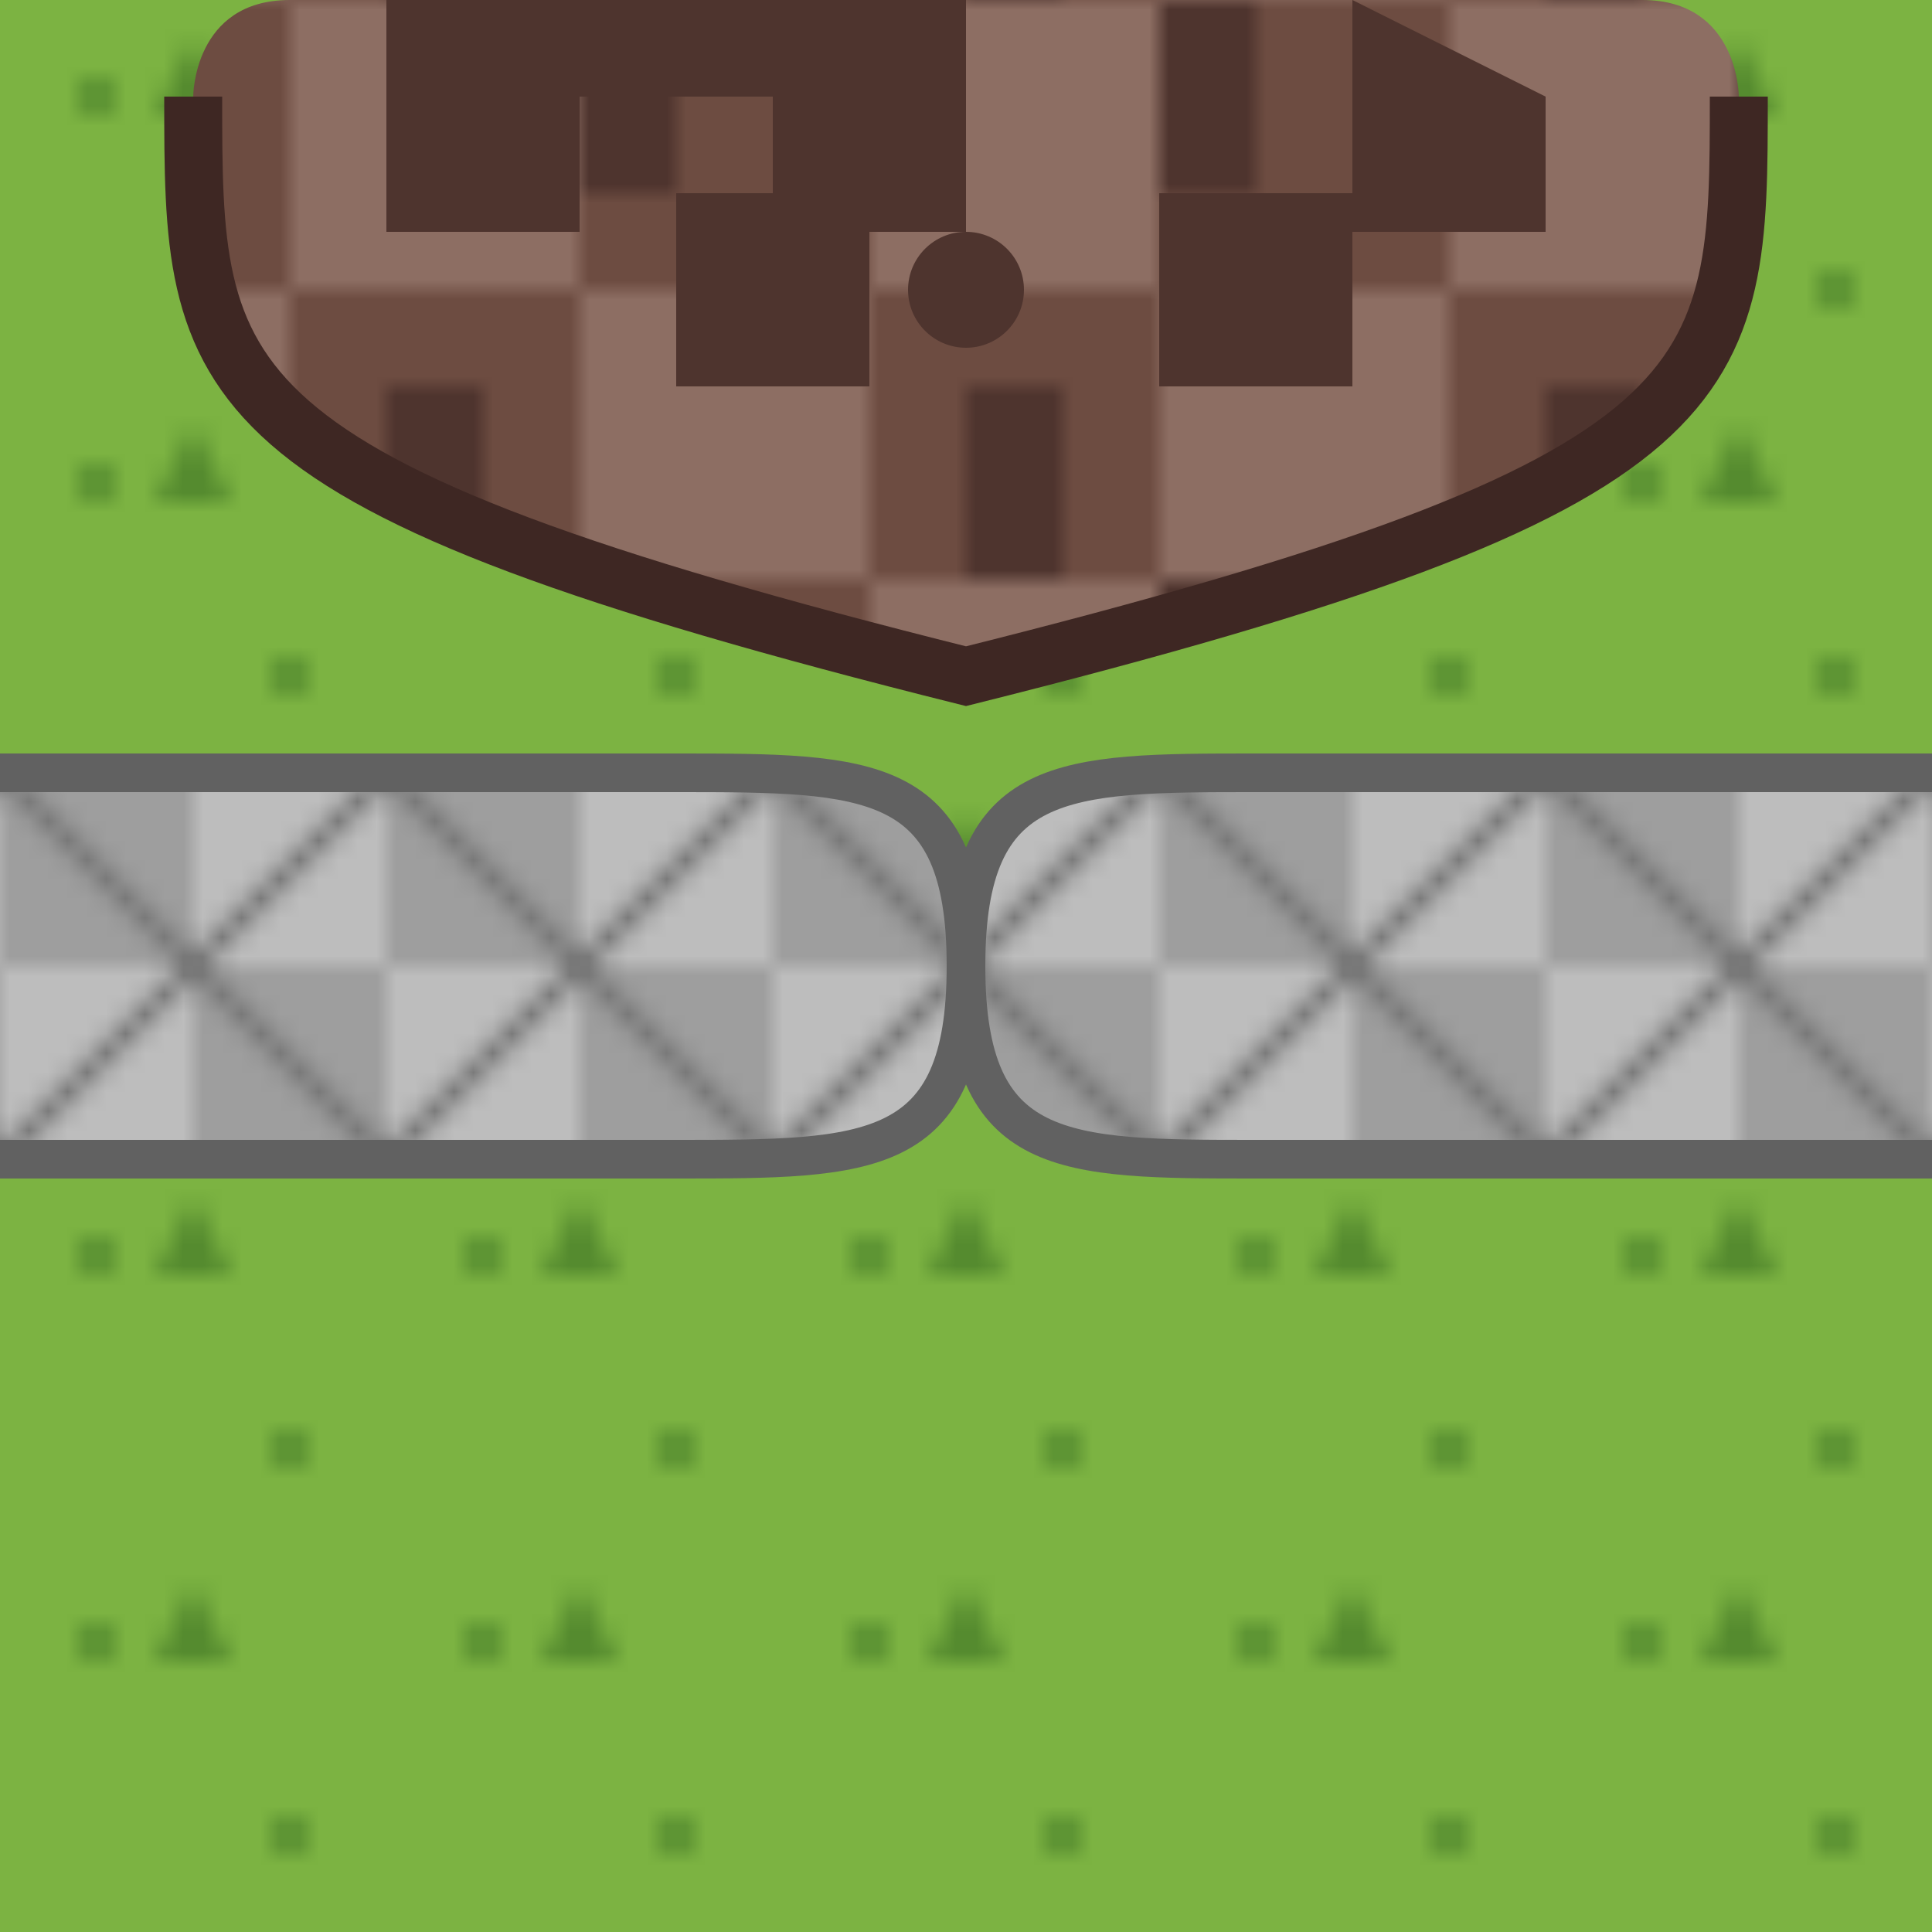 <?xml version="1.0" encoding="UTF-8"?>
<svg xmlns="http://www.w3.org/2000/svg" xmlns:xlink="http://www.w3.org/1999/xlink" viewBox="0 0 100 100">
    <!-- Імпортуємо текстури -->
    <defs>
        <pattern id="fieldTexture" width="20" height="20" patternUnits="userSpaceOnUse">
            <rect width="20" height="20" fill="#7cb342"/>
            <circle cx="5" cy="5" r="1" fill="#558b2f"/>
            <circle cx="15" cy="15" r="1" fill="#558b2f"/>
            <path d="M10,2 L12,6 L8,6 Z" fill="#558b2f"/>
        </pattern>

        <pattern id="cityTexture" width="30" height="30" patternUnits="userSpaceOnUse">
            <rect width="30" height="30" fill="#8d6e63"/>
            <rect x="0" y="0" width="15" height="15" fill="#6d4c41"/>
            <rect x="15" y="15" width="15" height="15" fill="#6d4c41"/>
            <path d="M0,0 L5,0 L5,10 L0,10 Z" fill="#4e342e"/>
            <path d="M20,20 L25,20 L25,30 L20,30 Z" fill="#4e342e"/>
        </pattern>

        <pattern id="roadTexture" width="20" height="20" patternUnits="userSpaceOnUse">
            <rect width="20" height="20" fill="#bdbdbd"/>
            <rect x="0" y="0" width="10" height="10" fill="#9e9e9e"/>
            <rect x="10" y="10" width="10" height="10" fill="#9e9e9e"/>
            <line x1="0" y1="0" x2="20" y2="20" stroke="#757575" stroke-width="1"/>
            <line x1="20" y1="0" x2="0" y2="20" stroke="#757575" stroke-width="1"/>
        </pattern>
    </defs>

    <!-- Фон поля -->
    <rect width="100" height="100" fill="url(#fieldTexture)"/>

    <!-- Верхнє місто -->
    <path d="M15,0 h70 
             C 90,0 90,5 90,5
             C 90,20 90,25 50,35
             C 10,25 10,20 10,5
             C 10,5 10,0 15,0 Z" 
          fill="url(#cityTexture)"/>

    <!-- Дорога -->
    <path d="M0,40 h35 
             C 45,40 50,40 50,50
             C 50,60 55,60 65,60
             h35 v-20 h-35
             C 55,40 50,40 50,50
             C 50,60 45,60 35,60
             h-35 Z" 
          fill="url(#roadTexture)"/>

    <!-- Обрамлення дороги -->
    <path d="M0,40 h35 C 45,40 50,40 50,50 C 50,60 55,60 65,60 h35" 
          stroke="#616161" stroke-width="2" fill="none"/>
    <path d="M0,60 h35 C 45,60 50,60 50,50 C 50,40 55,40 65,40 h35" 
          stroke="#616161" stroke-width="2" fill="none"/>

    <!-- Обрамлення верхнього міста -->
    <path d="M10,5 
             C 10,20 10,25 50,35
             C 90,25 90,20 90,5" 
          stroke="#3e2723" stroke-width="3" fill="none"/>

    <!-- Стіни верхнього міста -->
    <path d="M20,0 v12 h10 v-7 h10 v7 h10 v-12" fill="#4e342e"/>
    <path d="M70,0 v12 h10 v-7" fill="#4e342e"/>

    <!-- Декоративні елементи верхнього міста -->
    <rect x="35" y="10" width="10" height="10" fill="#4e342e"/>
    <rect x="60" y="10" width="10" height="10" fill="#4e342e"/>
    <circle cx="50" cy="15" r="3" fill="#4e342e"/>
</svg> 